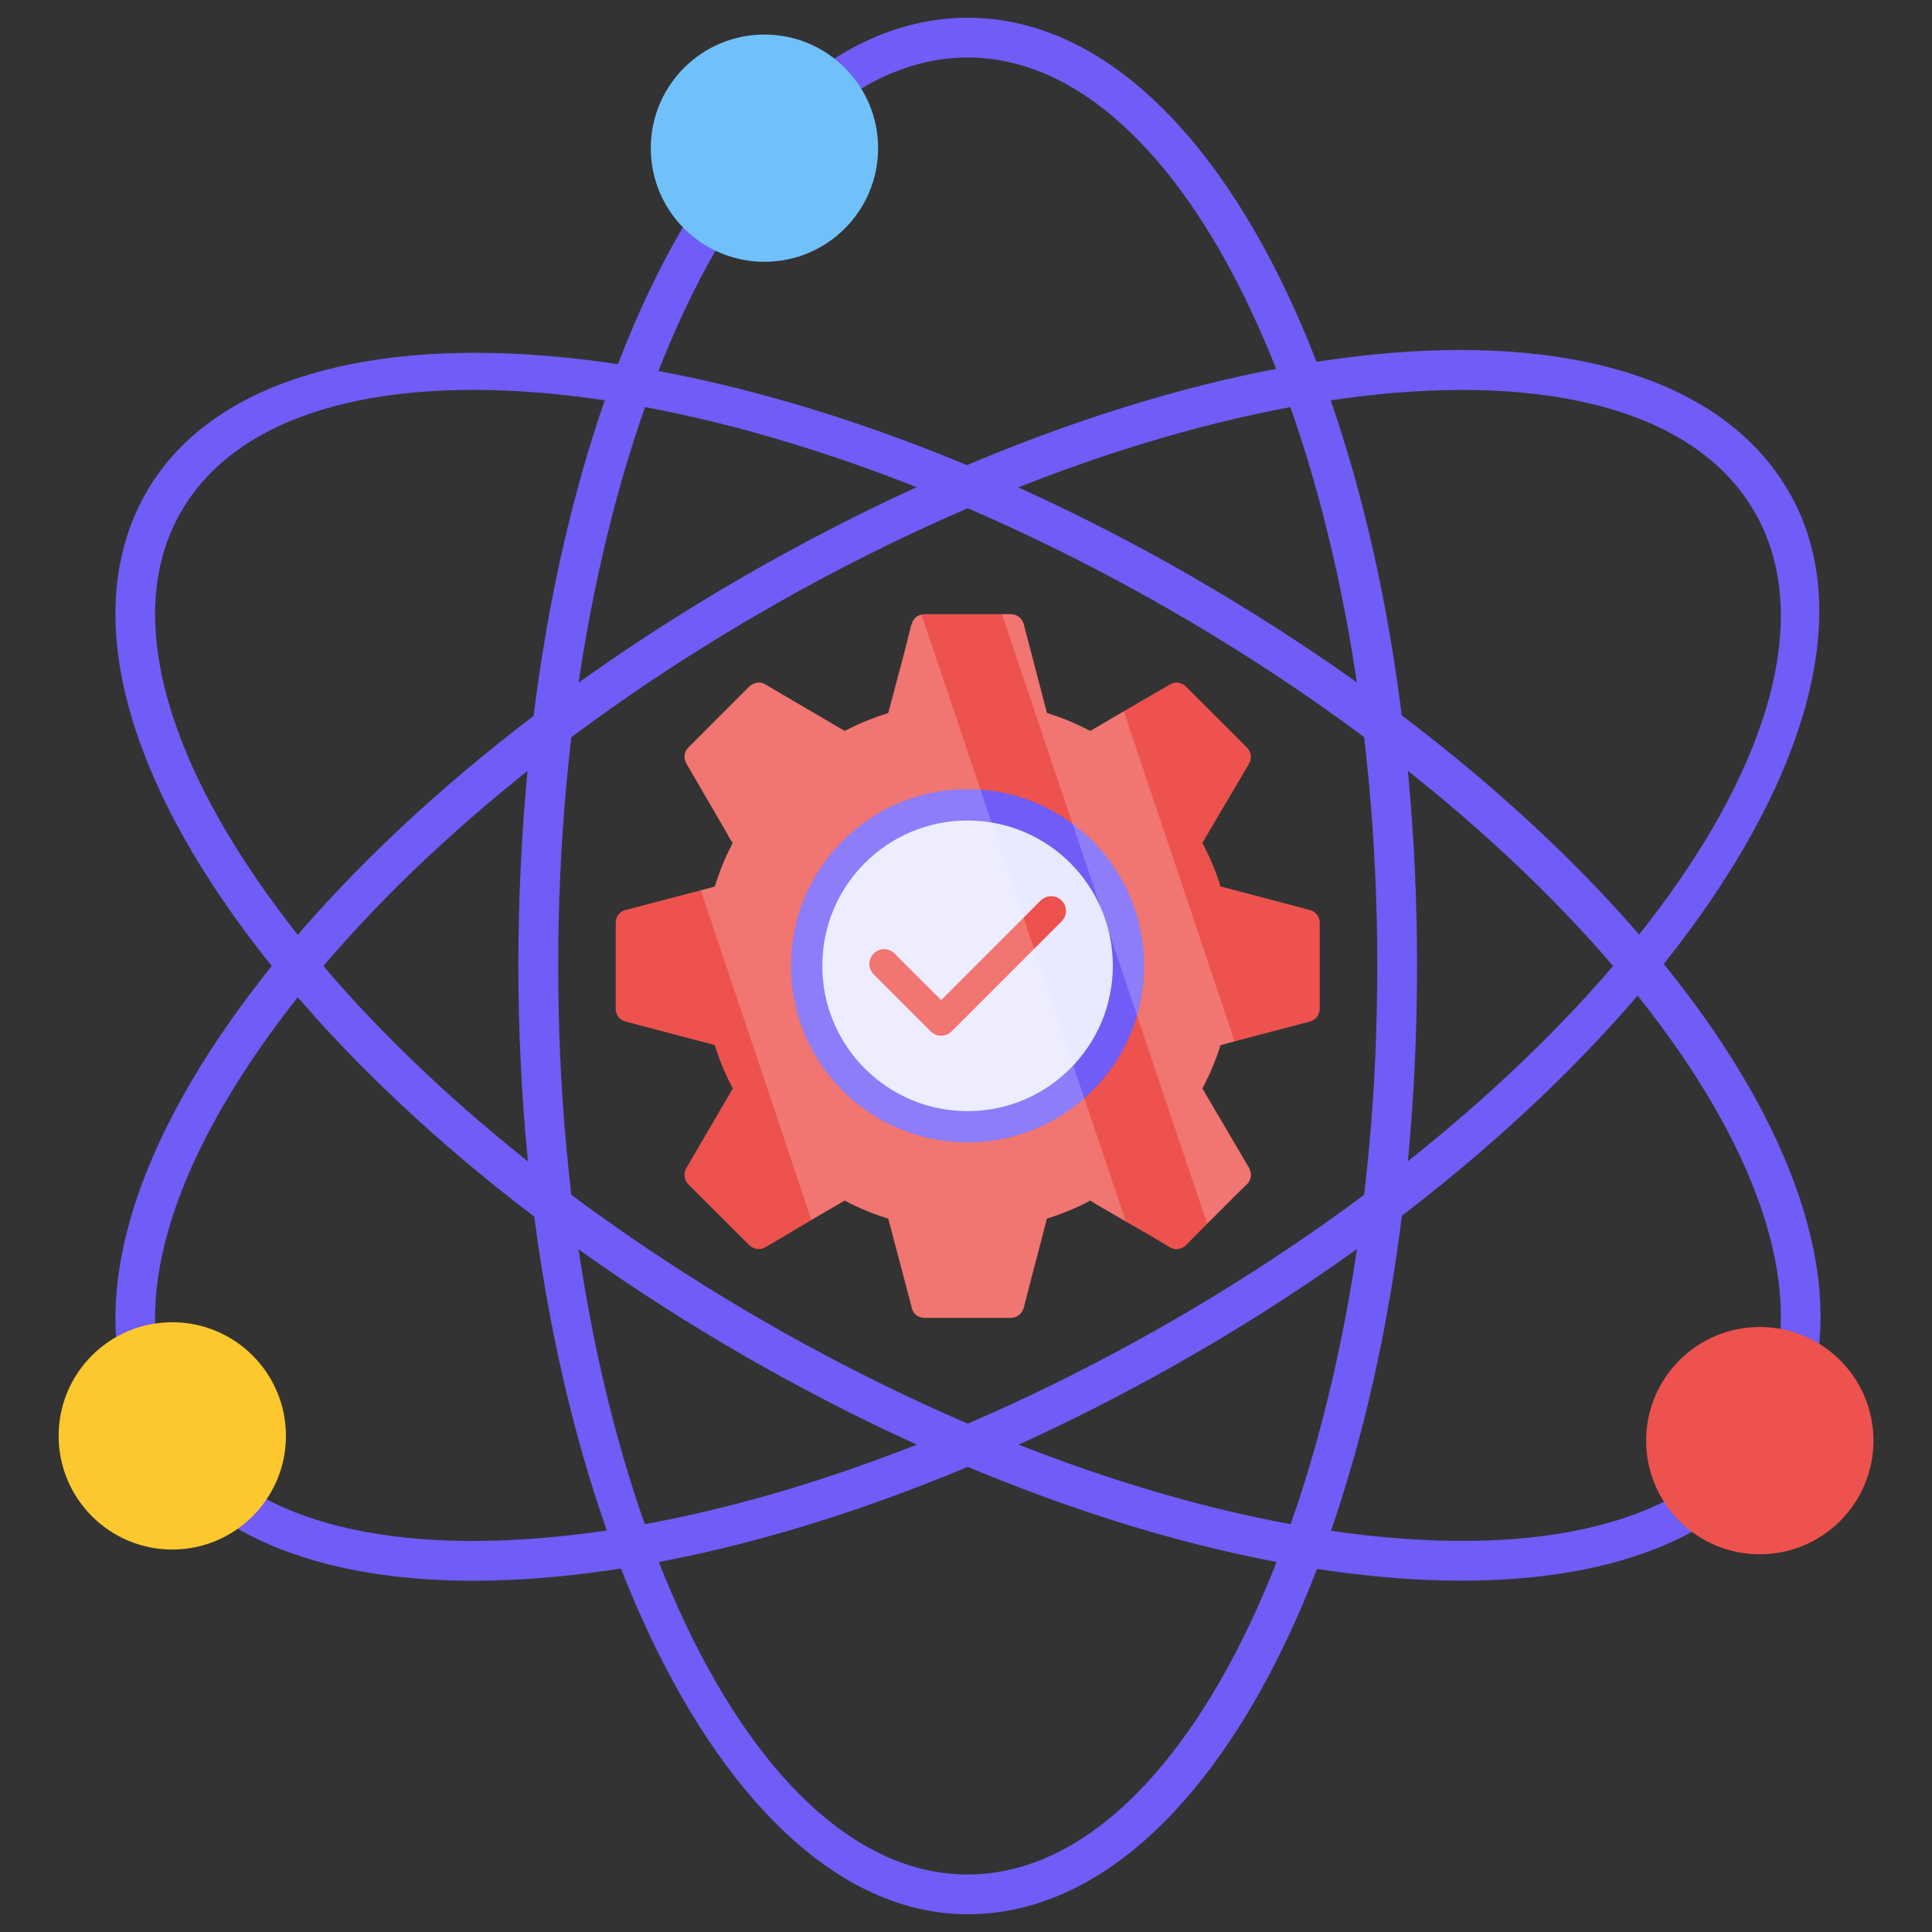 <svg width="26" height="26" viewBox="0 0 26 26" fill="none" xmlns="http://www.w3.org/2000/svg">
<rect x="0" y="0" width="26" height="26" fill="#333333" stroke="none"/>
<g clip-path="url(#clip0_7_3523)">
<path d="M6.371 21.273C4.228 21.273 2.686 20.617 1.973 19.382C1.146 17.949 1.55 15.94 3.111 13.724C4.631 11.568 7.078 9.45 10.002 7.762C16.198 4.185 22.38 3.684 24.076 6.621C25.742 9.508 22.141 14.718 16.048 18.236C13.125 19.924 10.069 20.984 7.441 21.222C7.069 21.256 6.712 21.273 6.371 21.273ZM10.269 8.226C7.411 9.876 5.025 11.938 3.549 14.033C2.114 16.068 1.719 17.873 2.437 19.115C3.153 20.355 4.913 20.914 7.392 20.689C9.944 20.458 12.923 19.422 15.781 17.772C21.618 14.402 25.131 9.52 23.612 6.889C22.092 4.256 16.107 4.855 10.269 8.226Z" fill="#705CF6"/>
<path d="M19.674 21.272C19.333 21.272 18.977 21.256 18.606 21.222C15.979 20.984 12.922 19.924 9.998 18.236C7.076 16.549 4.63 14.432 3.111 12.276C1.55 10.06 1.146 8.051 1.973 6.618C3.64 3.731 9.952 4.244 16.045 7.762C22.243 11.341 25.771 16.443 24.076 19.379C23.362 20.615 21.818 21.272 19.674 21.272ZM10.266 17.772C13.124 19.422 16.103 20.458 18.655 20.689C21.132 20.912 22.895 20.353 23.612 19.111C25.131 16.48 21.616 11.597 15.778 8.226C9.939 4.856 3.956 4.255 2.437 6.886C1.72 8.127 2.114 9.932 3.549 11.967C5.024 14.062 7.41 16.123 10.266 17.772Z" fill="#705CF6"/>
<path d="M13.022 25.761C9.688 25.761 6.976 20.037 6.976 13.002C6.976 5.845 9.632 0.239 13.022 0.239C16.413 0.239 19.07 5.845 19.07 13.002C19.07 20.157 16.413 25.761 13.022 25.761ZM13.022 0.774C9.983 0.774 7.512 6.26 7.512 13.002C7.512 19.742 9.983 25.226 13.022 25.226C16.062 25.226 18.535 19.742 18.535 13.002C18.535 6.26 16.062 0.774 13.022 0.774Z" fill="#705CF6"/>
<path d="M10.288 3.523C11.132 3.523 11.817 2.839 11.817 1.994C11.817 1.149 11.132 0.465 10.288 0.465C9.443 0.465 8.758 1.149 8.758 1.994C8.758 2.839 9.443 3.523 10.288 3.523Z" fill="#70C1F9"/>
<path d="M23.682 20.917C24.527 20.917 25.212 20.232 25.212 19.387C25.212 18.543 24.527 17.858 23.682 17.858C22.837 17.858 22.153 18.543 22.153 19.387C22.153 20.232 22.837 20.917 23.682 20.917Z" fill="#ED524E"/>
<path d="M17.627 12.246L16.425 11.929C16.365 11.729 16.281 11.533 16.181 11.343L16.811 10.274C16.848 10.203 16.841 10.12 16.781 10.06L15.961 9.241C15.905 9.184 15.815 9.167 15.745 9.211L15.189 9.534L14.672 9.837L14.572 9.787C14.479 9.74 14.379 9.697 14.279 9.66C14.216 9.637 14.156 9.617 14.089 9.594L13.776 8.395C13.753 8.318 13.683 8.265 13.603 8.265H12.441C12.434 8.265 12.427 8.265 12.424 8.268C12.351 8.271 12.287 8.325 12.271 8.395L12.264 8.411L12.231 8.541L12.181 8.741L11.954 9.594C11.751 9.66 11.554 9.74 11.368 9.837L10.298 9.211C10.229 9.167 10.142 9.184 10.082 9.241L9.262 10.06C9.206 10.12 9.196 10.203 9.236 10.274L9.802 11.246V11.253L9.859 11.343C9.855 11.356 9.849 11.363 9.845 11.376C9.752 11.553 9.679 11.739 9.619 11.932L9.352 12.002L8.42 12.246C8.34 12.266 8.286 12.335 8.286 12.415V13.575C8.286 13.661 8.34 13.728 8.42 13.748L9.619 14.064C9.682 14.268 9.762 14.464 9.862 14.647L9.236 15.72C9.196 15.79 9.206 15.88 9.262 15.937L10.082 16.756C10.142 16.813 10.229 16.826 10.298 16.786L10.851 16.459L11.368 16.156C11.401 16.176 11.438 16.193 11.471 16.21C11.568 16.256 11.664 16.296 11.764 16.336C11.828 16.36 11.891 16.38 11.954 16.399L12.271 17.602C12.287 17.682 12.36 17.735 12.441 17.735H13.603C13.683 17.735 13.753 17.682 13.776 17.602L14.089 16.399C14.293 16.336 14.489 16.256 14.672 16.156L14.676 16.16L14.826 16.25L14.919 16.303L15.175 16.453L15.495 16.636L15.745 16.786C15.765 16.796 15.788 16.806 15.808 16.809C15.858 16.816 15.912 16.799 15.951 16.766C15.958 16.763 15.961 16.759 15.961 16.756L16.281 16.433L16.674 16.04L16.781 15.937C16.841 15.88 16.848 15.79 16.811 15.72L16.241 14.751L16.181 14.647C16.188 14.637 16.195 14.627 16.198 14.617C16.288 14.441 16.368 14.254 16.425 14.064L16.691 13.994L17.627 13.748C17.704 13.728 17.76 13.661 17.76 13.575V12.415C17.76 12.335 17.704 12.266 17.627 12.246Z" fill="#ED524E"/>
<path d="M13.021 15.374C14.334 15.374 15.398 14.31 15.398 12.997C15.398 11.684 14.334 10.62 13.021 10.62C11.708 10.62 10.644 11.684 10.644 12.997C10.644 14.31 11.708 15.374 13.021 15.374Z" fill="#705CF6"/>
<path d="M13.021 14.953C14.101 14.953 14.976 14.077 14.976 12.997C14.976 11.917 14.101 11.042 13.021 11.042C11.941 11.042 11.066 11.917 11.066 12.997C11.066 14.077 11.941 14.953 13.021 14.953Z" fill="#E9E9FF"/>
<path d="M12.666 13.938C12.615 13.938 12.564 13.919 12.525 13.88L11.758 13.113C11.68 13.035 11.68 12.909 11.758 12.832C11.836 12.754 11.961 12.754 12.039 12.832L12.666 13.459L14.006 12.118C14.084 12.041 14.21 12.041 14.287 12.118C14.365 12.196 14.365 12.322 14.287 12.399L12.806 13.88C12.767 13.919 12.716 13.938 12.666 13.938Z" fill="#ED524E"/>
<path d="M2.318 20.853C3.163 20.853 3.848 20.168 3.848 19.323C3.848 18.479 3.163 17.794 2.318 17.794C1.474 17.794 0.789 18.479 0.789 19.323C0.789 20.168 1.474 20.853 2.318 20.853Z" fill="#FDC72E"/>
<g opacity="0.2">
<path d="M15.151 16.439L14.918 16.302L14.826 16.248L14.677 16.16L14.673 16.156C14.49 16.256 14.291 16.336 14.088 16.401L13.775 17.602C13.752 17.682 13.683 17.735 13.603 17.735H12.44C12.36 17.735 12.287 17.682 12.272 17.602L11.955 16.401C11.89 16.378 11.829 16.359 11.764 16.336C11.664 16.298 11.569 16.256 11.469 16.21C11.439 16.195 11.4 16.175 11.366 16.156L10.919 16.416L9.431 11.981L9.619 11.931C9.68 11.74 9.752 11.553 9.844 11.377C9.848 11.362 9.856 11.358 9.859 11.342L9.802 11.255V11.247L9.236 10.272C9.194 10.203 9.206 10.119 9.263 10.062L10.081 9.239C10.143 9.186 10.227 9.167 10.299 9.209L11.366 9.836C11.553 9.74 11.752 9.66 11.955 9.595L12.18 8.742L12.23 8.54L12.264 8.41L12.272 8.395C12.287 8.333 12.337 8.284 12.402 8.272L15.151 16.439Z" fill="white"/>
<path d="M16.78 15.938L16.673 16.042L16.283 16.432L16.245 16.47L13.484 8.265H13.603C13.683 8.265 13.752 8.318 13.775 8.395L14.088 9.595C14.157 9.618 14.214 9.637 14.28 9.66C14.379 9.698 14.478 9.74 14.574 9.786L14.673 9.836L15.124 9.572L16.616 14.015L16.424 14.065C16.367 14.256 16.287 14.44 16.199 14.615C16.195 14.627 16.188 14.638 16.18 14.646L16.241 14.749L16.811 15.72C16.849 15.789 16.841 15.881 16.78 15.938Z" fill="white"/>
</g>
</g>
<defs>
<clipPath id="clip0_7_3523">
<rect width="26" height="26" fill="white"/>
</clipPath>
</defs>
</svg>
